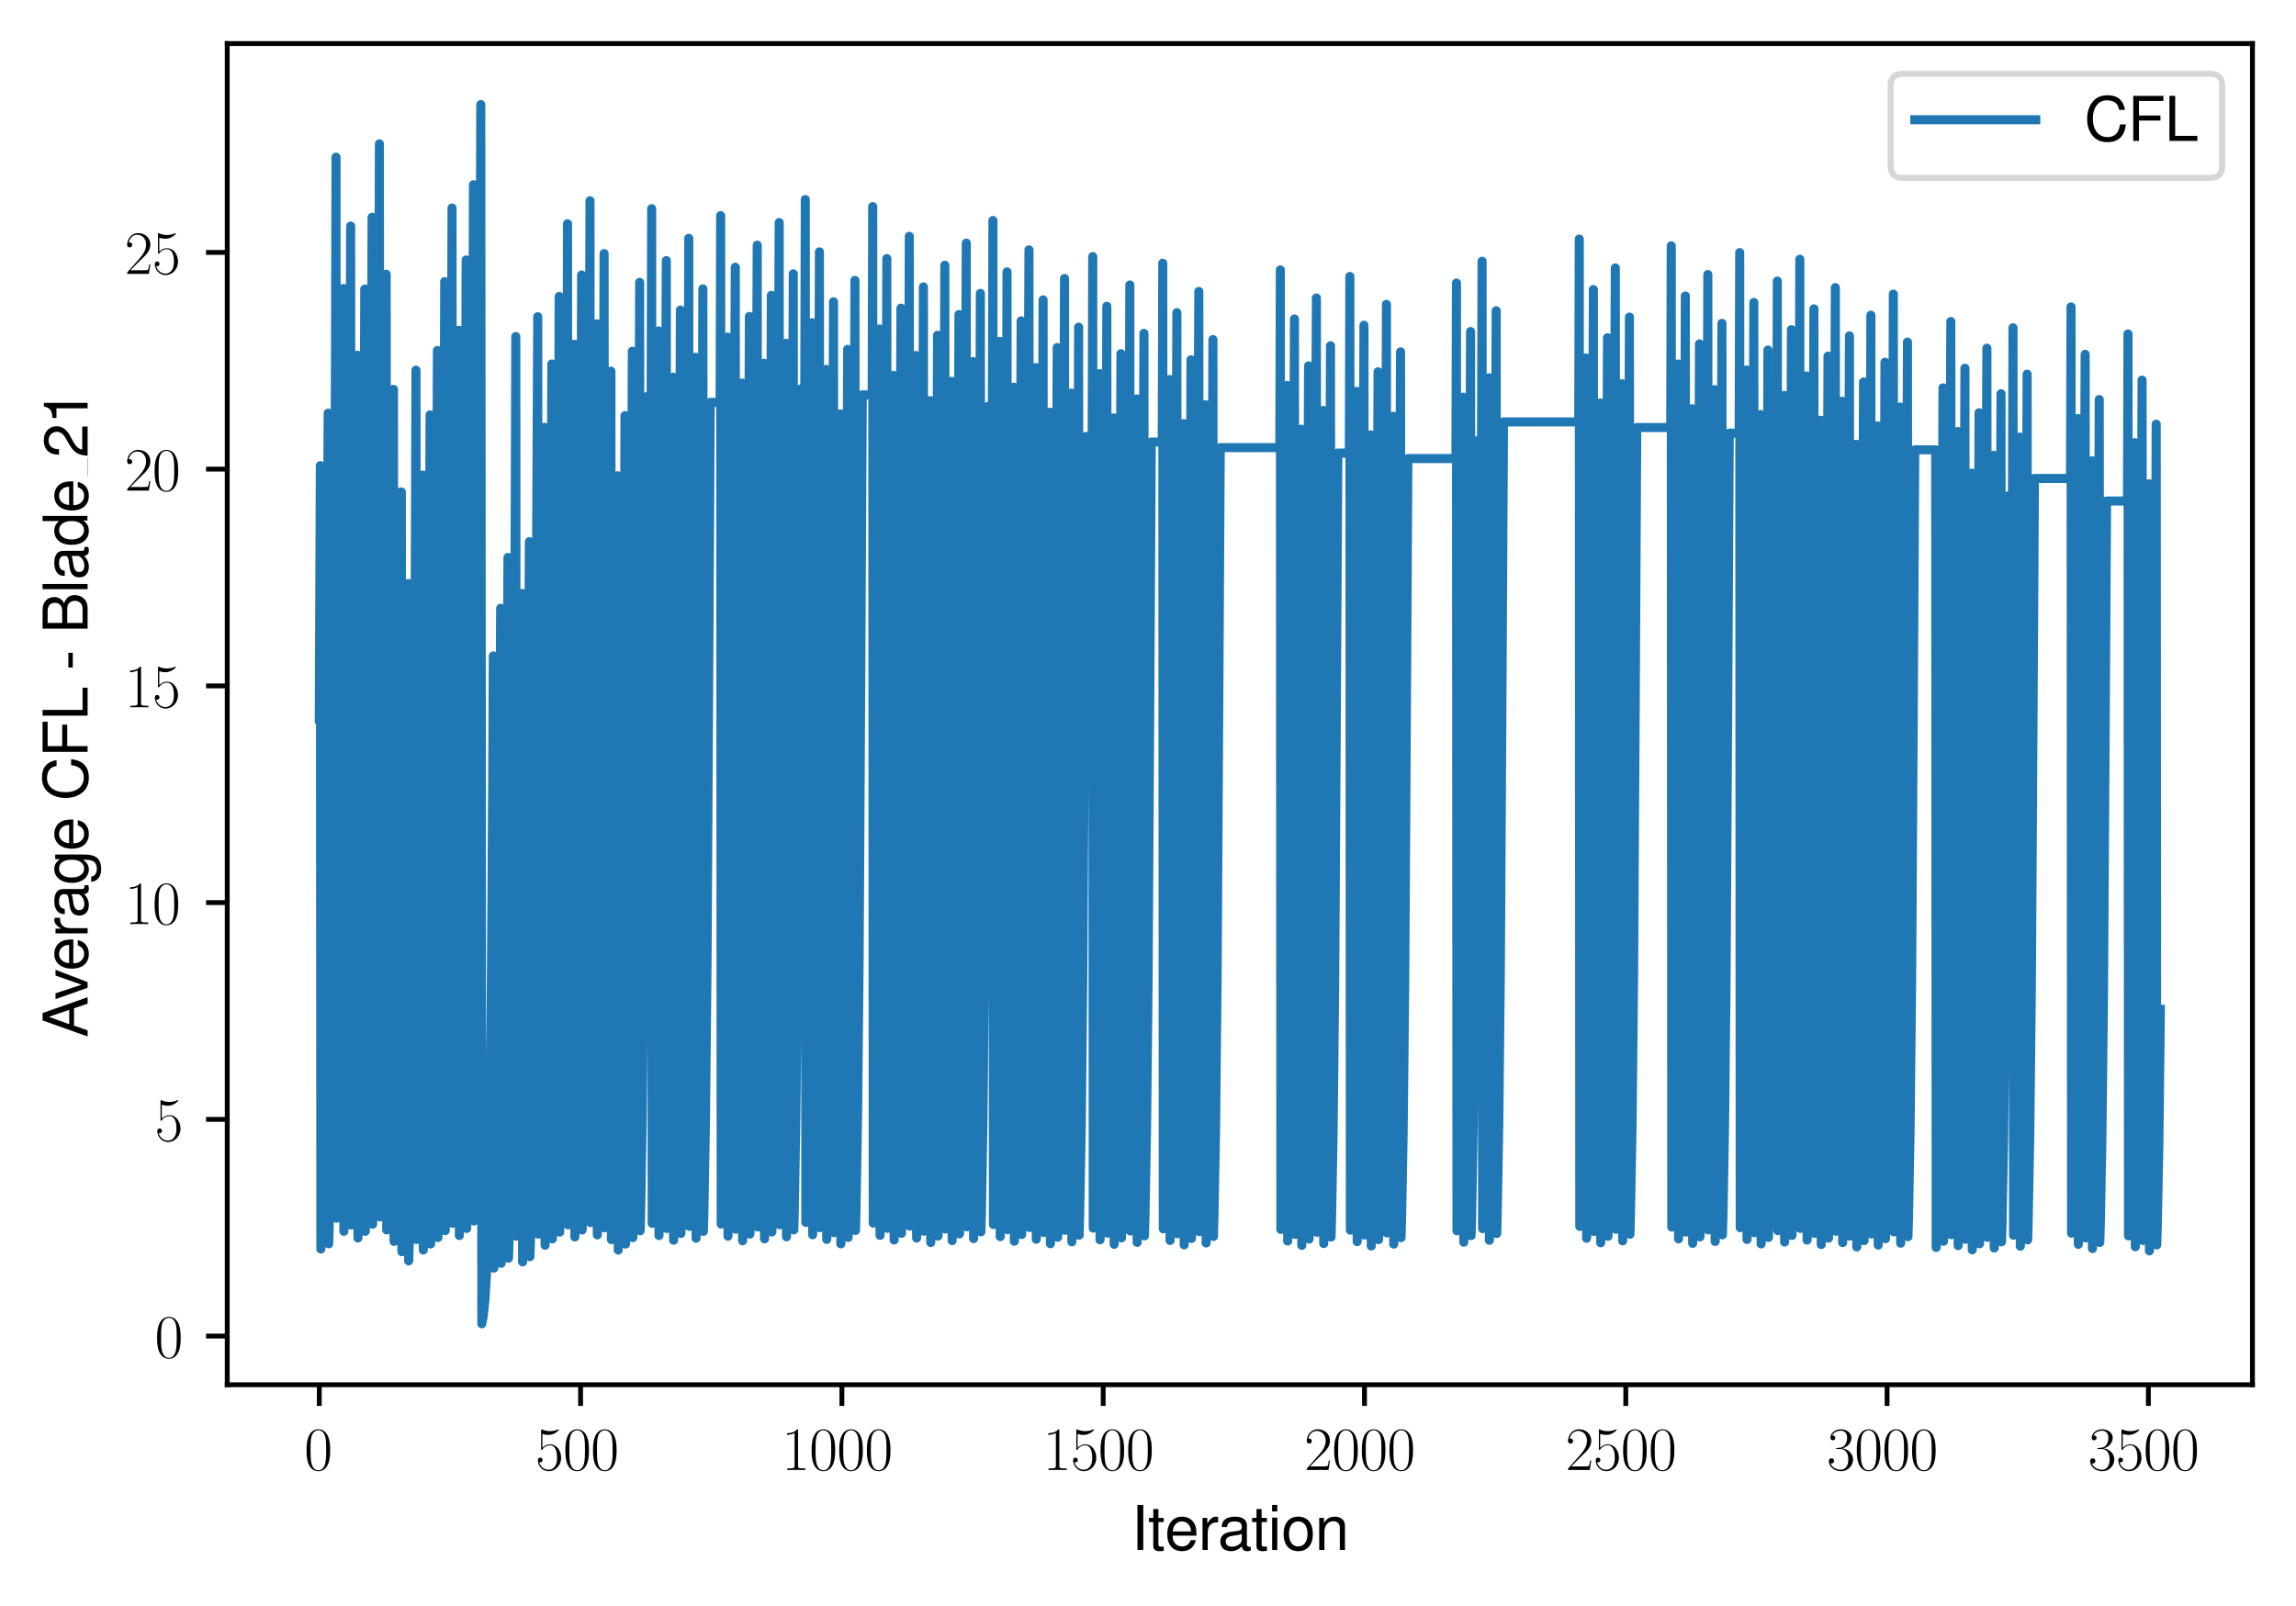 <?xml version="1.0" encoding="utf-8" standalone="no"?>
<!DOCTYPE svg PUBLIC "-//W3C//DTD SVG 1.1//EN"
  "http://www.w3.org/Graphics/SVG/1.1/DTD/svg11.dtd">
<svg xmlns:xlink="http://www.w3.org/1999/xlink" width="379.567pt" height="265.601pt" viewBox="0 0 379.567 265.601" xmlns="http://www.w3.org/2000/svg" version="1.1">
 <defs>
  <style type="text/css">*{stroke-linejoin: round; stroke-linecap: butt}</style>
 </defs>
 <g id="figure_1">
  <g id="patch_1">
   <path d="M 0 265.601 
L 379.567 265.601 
L 379.567 0 
L 0 0 
z
" style="fill: #ffffff"/>
  </g>
  <g id="axes_1">
   <g id="patch_2">
    <path d="M 37.567 228.96 
L 372.367 228.96 
L 372.367 7.2 
L 37.567 7.2 
z
" style="fill: #ffffff"/>
   </g>
   <g id="matplotlib.axis_1">
    <g id="xtick_1">
     <g id="line2d_1">
      <defs>
       <path id="m135fa4cfda" d="M 0 0 
L 0 3.5 
" style="stroke: #000000; stroke-width: 0.8"/>
      </defs>
      <g>
       <use xlink:href="#m135fa4cfda" x="52.786" y="228.96" style="stroke: #000000; stroke-width: 0.8"/>
      </g>
     </g>
     <g id="text_1">
      <!-- $\mathdefault{0}$ -->
      <g transform="translate(50.295 243.058) scale(0.1 -0.1)">
       <defs>
        <path id="CMR17-30" d="M 2688 2038 
C 2688 2430 2682 3099 2413 3613 
C 2176 4063 1798 4224 1466 4224 
C 1158 4224 768 4082 525 3620 
C 269 3137 243 2539 243 2038 
C 243 1671 250 1112 448 623 
C 723 -39 1216 -128 1466 -128 
C 1760 -128 2208 -7 2470 604 
C 2662 1048 2688 1568 2688 2038 
z
M 1466 -26 
C 1056 -26 813 328 723 816 
C 653 1196 653 1749 653 2109 
C 653 2604 653 3015 736 3407 
C 858 3954 1216 4121 1466 4121 
C 1728 4121 2067 3947 2189 3420 
C 2272 3054 2278 2623 2278 2109 
C 2278 1691 2278 1176 2202 797 
C 2067 96 1690 -26 1466 -26 
z
" transform="scale(0.016)"/>
       </defs>
       <use xlink:href="#CMR17-30" transform="scale(0.996)"/>
      </g>
     </g>
    </g>
    <g id="xtick_2">
     <g id="line2d_2">
      <g>
       <use xlink:href="#m135fa4cfda" x="95.982" y="228.96" style="stroke: #000000; stroke-width: 0.8"/>
      </g>
     </g>
     <g id="text_2">
      <!-- $\mathdefault{500}$ -->
      <g transform="translate(88.51 243.058) scale(0.1 -0.1)">
       <defs>
        <path id="CMR17-35" d="M 730 3750 
C 794 3724 1056 3641 1325 3641 
C 1920 3641 2246 3961 2432 4140 
C 2432 4191 2432 4224 2394 4224 
C 2387 4224 2374 4224 2323 4198 
C 2099 4102 1837 4032 1517 4032 
C 1325 4032 1037 4055 723 4191 
C 653 4224 640 4224 634 4224 
C 602 4224 595 4217 595 4090 
L 595 2231 
C 595 2113 595 2080 659 2080 
C 691 2080 704 2093 736 2139 
C 941 2435 1222 2560 1542 2560 
C 1766 2560 2246 2415 2246 1293 
C 2246 1087 2246 716 2054 422 
C 1894 159 1645 25 1370 25 
C 947 25 518 319 403 812 
C 429 806 480 793 506 793 
C 589 793 749 838 749 1036 
C 749 1209 627 1280 506 1280 
C 358 1280 262 1190 262 1011 
C 262 454 704 -128 1382 -128 
C 2042 -128 2669 441 2669 1267 
C 2669 2054 2170 2662 1549 2662 
C 1222 2662 947 2540 730 2304 
L 730 3750 
z
" transform="scale(0.016)"/>
       </defs>
       <use xlink:href="#CMR17-35" transform="scale(0.996)"/>
       <use xlink:href="#CMR17-30" transform="translate(45.69 0) scale(0.996)"/>
       <use xlink:href="#CMR17-30" transform="translate(91.381 0) scale(0.996)"/>
      </g>
     </g>
    </g>
    <g id="xtick_3">
     <g id="line2d_3">
      <g>
       <use xlink:href="#m135fa4cfda" x="139.179" y="228.96" style="stroke: #000000; stroke-width: 0.8"/>
      </g>
     </g>
     <g id="text_3">
      <!-- $\mathdefault{1000}$ -->
      <g transform="translate(129.216 243.058) scale(0.1 -0.1)">
       <defs>
        <path id="CMR17-31" d="M 1702 4083 
C 1702 4217 1696 4224 1606 4224 
C 1357 3927 979 3833 621 3820 
C 602 3820 570 3820 563 3808 
C 557 3795 557 3782 557 3648 
C 755 3648 1088 3686 1344 3839 
L 1344 467 
C 1344 243 1331 166 781 166 
L 589 166 
L 589 0 
C 896 6 1216 12 1523 12 
C 1830 12 2150 6 2458 0 
L 2458 166 
L 2266 166 
C 1715 166 1702 236 1702 467 
L 1702 4083 
z
" transform="scale(0.016)"/>
       </defs>
       <use xlink:href="#CMR17-31" transform="scale(0.996)"/>
       <use xlink:href="#CMR17-30" transform="translate(45.69 0) scale(0.996)"/>
       <use xlink:href="#CMR17-30" transform="translate(91.381 0) scale(0.996)"/>
       <use xlink:href="#CMR17-30" transform="translate(137.071 0) scale(0.996)"/>
      </g>
     </g>
    </g>
    <g id="xtick_4">
     <g id="line2d_4">
      <g>
       <use xlink:href="#m135fa4cfda" x="182.375" y="228.96" style="stroke: #000000; stroke-width: 0.8"/>
      </g>
     </g>
     <g id="text_4">
      <!-- $\mathdefault{1500}$ -->
      <g transform="translate(172.413 243.058) scale(0.1 -0.1)">
       <use xlink:href="#CMR17-31" transform="scale(0.996)"/>
       <use xlink:href="#CMR17-35" transform="translate(45.69 0) scale(0.996)"/>
       <use xlink:href="#CMR17-30" transform="translate(91.381 0) scale(0.996)"/>
       <use xlink:href="#CMR17-30" transform="translate(137.071 0) scale(0.996)"/>
      </g>
     </g>
    </g>
    <g id="xtick_5">
     <g id="line2d_5">
      <g>
       <use xlink:href="#m135fa4cfda" x="225.572" y="228.96" style="stroke: #000000; stroke-width: 0.8"/>
      </g>
     </g>
     <g id="text_5">
      <!-- $\mathdefault{2000}$ -->
      <g transform="translate(215.609 243.058) scale(0.1 -0.1)">
       <defs>
        <path id="CMR17-32" d="M 2669 990 
L 2554 990 
C 2490 537 2438 460 2413 422 
C 2381 371 1920 371 1830 371 
L 602 371 
C 832 620 1280 1073 1824 1596 
C 2214 1966 2669 2400 2669 3033 
C 2669 3788 2067 4224 1395 4224 
C 691 4224 262 3603 262 3027 
C 262 2777 448 2745 525 2745 
C 589 2745 781 2783 781 3007 
C 781 3206 614 3264 525 3264 
C 486 3264 448 3257 422 3244 
C 544 3788 915 4057 1306 4057 
C 1862 4057 2227 3616 2227 3033 
C 2227 2477 1901 1998 1536 1583 
L 262 147 
L 262 0 
L 2515 0 
L 2669 990 
z
" transform="scale(0.016)"/>
       </defs>
       <use xlink:href="#CMR17-32" transform="scale(0.996)"/>
       <use xlink:href="#CMR17-30" transform="translate(45.69 0) scale(0.996)"/>
       <use xlink:href="#CMR17-30" transform="translate(91.381 0) scale(0.996)"/>
       <use xlink:href="#CMR17-30" transform="translate(137.071 0) scale(0.996)"/>
      </g>
     </g>
    </g>
    <g id="xtick_6">
     <g id="line2d_6">
      <g>
       <use xlink:href="#m135fa4cfda" x="268.769" y="228.96" style="stroke: #000000; stroke-width: 0.8"/>
      </g>
     </g>
     <g id="text_6">
      <!-- $\mathdefault{2500}$ -->
      <g transform="translate(258.806 243.058) scale(0.1 -0.1)">
       <use xlink:href="#CMR17-32" transform="scale(0.996)"/>
       <use xlink:href="#CMR17-35" transform="translate(45.69 0) scale(0.996)"/>
       <use xlink:href="#CMR17-30" transform="translate(91.381 0) scale(0.996)"/>
       <use xlink:href="#CMR17-30" transform="translate(137.071 0) scale(0.996)"/>
      </g>
     </g>
    </g>
    <g id="xtick_7">
     <g id="line2d_7">
      <g>
       <use xlink:href="#m135fa4cfda" x="311.965" y="228.96" style="stroke: #000000; stroke-width: 0.8"/>
      </g>
     </g>
     <g id="text_7">
      <!-- $\mathdefault{3000}$ -->
      <g transform="translate(302.003 243.058) scale(0.1 -0.1)">
       <defs>
        <path id="CMR17-33" d="M 1414 2176 
C 1984 2176 2234 1673 2234 1094 
C 2234 322 1824 25 1453 25 
C 1114 25 563 193 390 691 
C 422 678 454 678 486 678 
C 640 678 755 780 755 947 
C 755 1132 614 1216 486 1216 
C 378 1216 211 1164 211 927 
C 211 335 787 -128 1466 -128 
C 2176 -128 2720 432 2720 1087 
C 2720 1718 2208 2176 1600 2246 
C 2086 2347 2554 2776 2554 3353 
C 2554 3856 2048 4224 1472 4224 
C 890 4224 378 3862 378 3347 
C 378 3123 544 3084 627 3084 
C 762 3084 877 3167 877 3334 
C 877 3500 762 3584 627 3584 
C 602 3584 570 3584 544 3571 
C 730 3999 1235 4076 1459 4076 
C 1683 4076 2106 3966 2106 3347 
C 2106 3167 2080 2851 1862 2574 
C 1670 2329 1453 2316 1242 2297 
C 1210 2297 1062 2284 1037 2284 
C 992 2278 966 2272 966 2227 
C 966 2182 973 2176 1101 2176 
L 1414 2176 
z
" transform="scale(0.016)"/>
       </defs>
       <use xlink:href="#CMR17-33" transform="scale(0.996)"/>
       <use xlink:href="#CMR17-30" transform="translate(45.69 0) scale(0.996)"/>
       <use xlink:href="#CMR17-30" transform="translate(91.381 0) scale(0.996)"/>
       <use xlink:href="#CMR17-30" transform="translate(137.071 0) scale(0.996)"/>
      </g>
     </g>
    </g>
    <g id="xtick_8">
     <g id="line2d_8">
      <g>
       <use xlink:href="#m135fa4cfda" x="355.162" y="228.96" style="stroke: #000000; stroke-width: 0.8"/>
      </g>
     </g>
     <g id="text_8">
      <!-- $\mathdefault{3500}$ -->
      <g transform="translate(345.199 243.058) scale(0.1 -0.1)">
       <use xlink:href="#CMR17-33" transform="scale(0.996)"/>
       <use xlink:href="#CMR17-35" transform="translate(45.69 0) scale(0.996)"/>
       <use xlink:href="#CMR17-30" transform="translate(91.381 0) scale(0.996)"/>
       <use xlink:href="#CMR17-30" transform="translate(137.071 0) scale(0.996)"/>
      </g>
     </g>
    </g>
    <g id="text_9">
     <!-- Iteration -->
     <g transform="translate(187.02 256.279) scale(0.1 -0.1)">
      <defs>
       <path id="NimbusSanL-Regu-49" d="M 1242 4672 
L 640 4672 
L 640 0 
L 1242 0 
L 1242 4672 
z
" transform="scale(0.016)"/>
       <path id="NimbusSanL-Regu-74" d="M 1626 3328 
L 1075 3328 
L 1075 4249 
L 544 4249 
L 544 3328 
L 90 3328 
L 90 2892 
L 544 2892 
L 544 402 
C 544 64 774 -128 1190 -128 
C 1318 -128 1446 -116 1626 -84 
L 1626 364 
C 1555 345 1472 339 1370 339 
C 1139 339 1075 402 1075 634 
L 1075 2892 
L 1626 2892 
L 1626 3328 
z
" transform="scale(0.016)"/>
       <path id="NimbusSanL-Regu-65" d="M 3283 1484 
C 3283 1998 3245 2311 3149 2565 
C 2931 3123 2419 3456 1792 3456 
C 858 3456 256 2734 256 1619 
C 256 545 838 -128 1779 -128 
C 2547 -128 3078 307 3213 1018 
L 2675 1018 
C 2528 588 2227 364 1798 364 
C 1459 364 1171 514 992 787 
C 864 974 819 1161 813 1484 
L 3283 1484 
z
M 826 1920 
C 870 2552 1248 2963 1786 2963 
C 2310 2963 2714 2519 2714 1959 
C 2714 1946 2714 1933 2707 1920 
L 826 1920 
z
" transform="scale(0.016)"/>
       <path id="NimbusSanL-Regu-72" d="M 442 3328 
L 442 0 
L 979 0 
L 979 1727 
C 979 2203 1101 2514 1357 2698 
C 1523 2819 1683 2857 2054 2863 
L 2054 3404 
C 1965 3449 1920 3456 1850 3456 
C 1504 3456 1242 3251 934 2750 
L 934 3328 
L 442 3328 
z
" transform="scale(0.016)"/>
       <path id="NimbusSanL-Regu-61" d="M 3424 332 
C 3366 320 3341 320 3309 320 
C 3123 320 3021 415 3021 581 
L 3021 2542 
C 3021 3135 2586 3456 1760 3456 
C 1274 3456 870 3315 646 3065 
C 493 2893 429 2702 416 2370 
L 954 2370 
C 998 2778 1242 2963 1741 2963 
C 2221 2963 2490 2784 2490 2466 
L 2490 2326 
C 2490 2103 2355 2007 1933 1956 
C 1178 1861 1062 1835 858 1753 
C 467 1593 269 1294 269 861 
C 269 256 691 -128 1370 -128 
C 1792 -128 2131 19 2509 364 
C 2547 25 2714 -128 3059 -128 
C 3168 -128 3251 -116 3424 -71 
L 3424 332 
z
M 2490 1071 
C 2490 893 2438 785 2278 638 
C 2061 441 1798 339 1485 339 
C 1069 339 826 536 826 874 
C 826 1224 1062 1402 1632 1485 
C 2195 1562 2310 1587 2490 1670 
L 2490 1071 
z
" transform="scale(0.016)"/>
       <path id="NimbusSanL-Regu-69" d="M 960 3358 
L 429 3358 
L 429 0 
L 960 0 
L 960 3358 
z
M 960 4672 
L 422 4672 
L 422 3999 
L 960 3999 
L 960 4672 
z
" transform="scale(0.016)"/>
       <path id="NimbusSanL-Regu-6f" d="M 1741 3456 
C 800 3456 230 2784 230 1663 
C 230 543 794 -128 1747 -128 
C 2688 -128 3264 543 3264 1638 
C 3264 2791 2707 3456 1741 3456 
z
M 1747 2963 
C 2349 2963 2707 2472 2707 1644 
C 2707 861 2336 364 1747 364 
C 1152 364 787 855 787 1663 
C 787 2466 1152 2963 1747 2963 
z
" transform="scale(0.016)"/>
       <path id="NimbusSanL-Regu-6e" d="M 448 3328 
L 448 0 
L 986 0 
L 986 1835 
C 986 2539 1344 2988 1894 2988 
C 2317 2988 2586 2732 2586 2328 
L 2586 0 
L 3117 0 
L 3117 2539 
C 3117 3097 2701 3456 2054 3456 
C 1555 3456 1235 3263 941 2796 
L 941 3328 
L 448 3328 
z
" transform="scale(0.016)"/>
      </defs>
      <use xlink:href="#NimbusSanL-Regu-49" transform="scale(0.996)"/>
      <use xlink:href="#NimbusSanL-Regu-74" transform="translate(27.695 0) scale(0.996)"/>
      <use xlink:href="#NimbusSanL-Regu-65" transform="translate(55.39 0) scale(0.996)"/>
      <use xlink:href="#NimbusSanL-Regu-72" transform="translate(110.782 0) scale(0.996)"/>
      <use xlink:href="#NimbusSanL-Regu-61" transform="translate(142.961 0) scale(0.996)"/>
      <use xlink:href="#NimbusSanL-Regu-74" transform="translate(198.353 0) scale(0.996)"/>
      <use xlink:href="#NimbusSanL-Regu-69" transform="translate(226.048 0) scale(0.996)"/>
      <use xlink:href="#NimbusSanL-Regu-6f" transform="translate(248.165 0) scale(0.996)"/>
      <use xlink:href="#NimbusSanL-Regu-6e" transform="translate(303.556 0) scale(0.996)"/>
     </g>
    </g>
   </g>
   <g id="matplotlib.axis_2">
    <g id="ytick_1">
     <g id="line2d_9">
      <defs>
       <path id="m01e368b650" d="M 0 0 
L -3.5 0 
" style="stroke: #000000; stroke-width: 0.8"/>
      </defs>
      <g>
       <use xlink:href="#m01e368b650" x="37.567" y="220.917" style="stroke: #000000; stroke-width: 0.8"/>
      </g>
     </g>
     <g id="text_10">
      <!-- $\mathdefault{0}$ -->
      <g transform="translate(25.586 224.466) scale(0.1 -0.1)">
       <use xlink:href="#CMR17-30" transform="scale(0.996)"/>
      </g>
     </g>
    </g>
    <g id="ytick_2">
     <g id="line2d_10">
      <g>
       <use xlink:href="#m01e368b650" x="37.567" y="185.08" style="stroke: #000000; stroke-width: 0.8"/>
      </g>
     </g>
     <g id="text_11">
      <!-- $\mathdefault{5}$ -->
      <g transform="translate(25.586 188.629) scale(0.1 -0.1)">
       <use xlink:href="#CMR17-35" transform="scale(0.996)"/>
      </g>
     </g>
    </g>
    <g id="ytick_3">
     <g id="line2d_11">
      <g>
       <use xlink:href="#m01e368b650" x="37.567" y="149.243" style="stroke: #000000; stroke-width: 0.8"/>
      </g>
     </g>
     <g id="text_12">
      <!-- $\mathdefault{10}$ -->
      <g transform="translate(20.605 152.792) scale(0.1 -0.1)">
       <use xlink:href="#CMR17-31" transform="scale(0.996)"/>
       <use xlink:href="#CMR17-30" transform="translate(45.69 0) scale(0.996)"/>
      </g>
     </g>
    </g>
    <g id="ytick_4">
     <g id="line2d_12">
      <g>
       <use xlink:href="#m01e368b650" x="37.567" y="113.406" style="stroke: #000000; stroke-width: 0.8"/>
      </g>
     </g>
     <g id="text_13">
      <!-- $\mathdefault{15}$ -->
      <g transform="translate(20.605 116.955) scale(0.1 -0.1)">
       <use xlink:href="#CMR17-31" transform="scale(0.996)"/>
       <use xlink:href="#CMR17-35" transform="translate(45.69 0) scale(0.996)"/>
      </g>
     </g>
    </g>
    <g id="ytick_5">
     <g id="line2d_13">
      <g>
       <use xlink:href="#m01e368b650" x="37.567" y="77.569" style="stroke: #000000; stroke-width: 0.8"/>
      </g>
     </g>
     <g id="text_14">
      <!-- $\mathdefault{20}$ -->
      <g transform="translate(20.605 81.118) scale(0.1 -0.1)">
       <use xlink:href="#CMR17-32" transform="scale(0.996)"/>
       <use xlink:href="#CMR17-30" transform="translate(45.69 0) scale(0.996)"/>
      </g>
     </g>
    </g>
    <g id="ytick_6">
     <g id="line2d_14">
      <g>
       <use xlink:href="#m01e368b650" x="37.567" y="41.732" style="stroke: #000000; stroke-width: 0.8"/>
      </g>
     </g>
     <g id="text_15">
      <!-- $\mathdefault{25}$ -->
      <g transform="translate(20.605 45.281) scale(0.1 -0.1)">
       <use xlink:href="#CMR17-32" transform="scale(0.996)"/>
       <use xlink:href="#CMR17-35" transform="translate(45.69 0) scale(0.996)"/>
      </g>
     </g>
    </g>
    <g id="text_16">
     <!-- Average CFL - Blade_21 -->
     <g transform="translate(14.483 171.549) rotate(-90) scale(0.1 -0.1)">
      <defs>
       <path id="NimbusSanL-Regu-41" d="M 3034 1408 
L 3514 0 
L 4179 0 
L 2541 4672 
L 1773 4672 
L 109 0 
L 742 0 
L 1235 1408 
L 3034 1408 
z
M 2867 1907 
L 1382 1907 
L 2150 4032 
L 2867 1907 
z
" transform="scale(0.016)"/>
       <path id="NimbusSanL-Regu-76" d="M 1824 0 
L 3110 3328 
L 2509 3328 
L 1562 629 
L 666 3328 
L 64 3328 
L 1242 0 
L 1824 0 
z
" transform="scale(0.016)"/>
       <path id="NimbusSanL-Regu-67" d="M 2637 3359 
L 2637 2873 
C 2368 3270 2042 3456 1613 3456 
C 762 3456 186 2714 186 1632 
C 186 1084 333 638 608 320 
C 858 38 1216 -128 1568 -128 
C 1990 -128 2285 51 2586 473 
L 2586 300 
C 2586 -155 2528 -441 2394 -634 
C 2253 -841 1978 -960 1651 -960 
C 1408 -960 1190 -894 1043 -774 
C 922 -674 870 -581 838 -375 
L 294 -375 
C 352 -1031 845 -1408 1632 -1408 
C 2131 -1408 2560 -1248 2778 -980 
C 3034 -661 3130 -222 3130 568 
L 3130 3359 
L 2637 3359 
z
M 1670 2963 
C 2246 2963 2586 2479 2586 1644 
C 2586 848 2240 364 1677 364 
C 1094 364 742 855 742 1663 
C 742 2466 1101 2963 1670 2963 
z
" transform="scale(0.016)"/>
       <path id="NimbusSanL-Regu-43" d="M 4237 3219 
C 4051 4236 3462 4736 2438 4736 
C 1811 4736 1306 4537 960 4154 
C 538 3696 307 3035 307 2284 
C 307 1522 544 867 986 415 
C 1344 44 1805 -128 2413 -128 
C 3552 -128 4192 485 4333 1712 
L 3718 1712 
C 3667 1394 3603 1178 3507 994 
C 3315 612 2918 396 2419 396 
C 1491 396 902 1134 902 2291 
C 902 3480 1466 4211 2368 4211 
C 2746 4211 3098 4096 3290 3918 
C 3462 3759 3558 3562 3629 3219 
L 4237 3219 
z
" transform="scale(0.016)"/>
       <path id="NimbusSanL-Regu-46" d="M 1171 2112 
L 3398 2112 
L 3398 2636 
L 1171 2636 
L 1171 4147 
L 3706 4147 
L 3706 4672 
L 576 4672 
L 576 0 
L 1171 0 
L 1171 2112 
z
" transform="scale(0.016)"/>
       <path id="NimbusSanL-Regu-4c" d="M 1107 4672 
L 512 4672 
L 512 0 
L 3411 0 
L 3411 524 
L 1107 524 
L 1107 4672 
z
" transform="scale(0.016)"/>
       <path id="NimbusSanL-Regu-2d" d="M 1818 1996 
L 294 1996 
L 294 1536 
L 1818 1536 
L 1818 1996 
z
" transform="scale(0.016)"/>
       <path id="NimbusSanL-Regu-42" d="M 506 0 
L 2611 0 
C 3053 0 3379 121 3629 390 
C 3859 632 3987 961 3987 1321 
C 3987 1878 3731 2214 3136 2444 
C 3558 2643 3782 2994 3782 3476 
C 3782 3821 3654 4127 3411 4345 
C 3168 4569 2848 4672 2400 4672 
L 506 4672 
L 506 0 
z
M 1101 2636 
L 1101 4147 
L 2253 4147 
C 2586 4147 2771 4101 2931 3977 
C 3098 3847 3187 3652 3187 3391 
C 3187 3138 3098 2936 2931 2806 
C 2771 2682 2586 2636 2253 2636 
L 1101 2636 
z
M 1101 524 
L 1101 2112 
L 2554 2112 
C 2842 2112 3034 2042 3174 1890 
C 3315 1745 3392 1542 3392 1315 
C 3392 1093 3315 891 3174 746 
C 3034 594 2842 524 2554 524 
L 1101 524 
z
" transform="scale(0.016)"/>
       <path id="NimbusSanL-Regu-6c" d="M 973 4672 
L 435 4672 
L 435 0 
L 973 0 
L 973 4672 
z
" transform="scale(0.016)"/>
       <path id="NimbusSanL-Regu-64" d="M 3168 4672 
L 2637 4672 
L 2637 2937 
C 2413 3276 2054 3456 1606 3456 
C 736 3456 166 2759 166 1695 
C 166 568 723 -128 1626 -128 
C 2086 -128 2406 44 2694 460 
L 2694 19 
L 3168 19 
L 3168 4672 
z
M 1696 2956 
C 2272 2956 2637 2447 2637 1651 
C 2637 880 2266 371 1702 371 
C 1114 371 723 887 723 1663 
C 723 2440 1114 2956 1696 2956 
z
" transform="scale(0.016)"/>
       <path id="NimbusSanL-Regu-32" d="M 3238 556 
L 851 556 
C 909 928 1114 1165 1670 1493 
L 2310 1839 
C 2944 2185 3270 2653 3270 3211 
C 3270 3589 3117 3942 2848 4185 
C 2579 4428 2246 4544 1818 4544 
C 1242 4544 813 4339 563 3955 
C 403 3711 333 3429 320 2967 
L 883 2967 
C 902 3275 941 3461 1018 3608 
C 1165 3884 1459 4051 1798 4051 
C 2310 4051 2694 3685 2694 3198 
C 2694 2839 2483 2531 2080 2300 
L 1491 1967 
C 544 1428 269 999 218 0 
L 3238 0 
L 3238 556 
z
" transform="scale(0.016)"/>
       <path id="NimbusSanL-Regu-31" d="M 1658 3232 
L 1658 0 
L 2221 0 
L 2221 4537 
L 1850 4537 
C 1651 3840 1523 3744 653 3635 
L 653 3232 
L 1658 3232 
z
" transform="scale(0.016)"/>
      </defs>
      <use xlink:href="#NimbusSanL-Regu-41" transform="scale(0.996)"/>
      <use xlink:href="#NimbusSanL-Regu-76" transform="translate(62.466 0) scale(0.996)"/>
      <use xlink:href="#NimbusSanL-Regu-65" transform="translate(109.788 0) scale(0.996)"/>
      <use xlink:href="#NimbusSanL-Regu-72" transform="translate(165.18 0) scale(0.996)"/>
      <use xlink:href="#NimbusSanL-Regu-61" transform="translate(197.359 0) scale(0.996)"/>
      <use xlink:href="#NimbusSanL-Regu-67" transform="translate(252.751 0) scale(0.996)"/>
      <use xlink:href="#NimbusSanL-Regu-65" transform="translate(308.143 0) scale(0.996)"/>
      <use xlink:href="#NimbusSanL-Regu-43" transform="translate(391.229 0) scale(0.996)"/>
      <use xlink:href="#NimbusSanL-Regu-46" transform="translate(463.159 0) scale(0.996)"/>
      <use xlink:href="#NimbusSanL-Regu-4c" transform="translate(524.031 0) scale(0.996)"/>
      <use xlink:href="#NimbusSanL-Regu-2d" transform="translate(607.118 0) scale(0.996)"/>
      <use xlink:href="#NimbusSanL-Regu-42" transform="translate(667.988 0) scale(0.996)"/>
      <use xlink:href="#NimbusSanL-Regu-6c" transform="translate(734.438 0) scale(0.996)"/>
      <use xlink:href="#NimbusSanL-Regu-61" transform="translate(756.555 0) scale(0.996)"/>
      <use xlink:href="#NimbusSanL-Regu-64" transform="translate(811.947 0) scale(0.996)"/>
      <use xlink:href="#NimbusSanL-Regu-65" transform="translate(867.339 0) scale(0.996)"/>
      <use xlink:href="#NimbusSanL-Regu-32" transform="translate(958.596 0) scale(0.996)"/>
      <use xlink:href="#NimbusSanL-Regu-31" transform="translate(1013.987 0) scale(0.996)"/>
      <path d="M 928.708 0 
L 958.596 0 
L 958.596 0.399 
L 928.708 0.399 
L 928.708 0 
z
"/>
     </g>
    </g>
   </g>
   <g id="line2d_15">
    <path d="M 52.786 118.894 
L 52.958 76.987 
L 53.045 206.524 
L 53.131 203.646 
L 53.39 191.072 
L 53.649 169.345 
L 53.909 131.855 
L 54.254 68.313 
L 54.341 205.657 
L 54.427 202.605 
L 54.686 189.273 
L 54.945 166.236 
L 55.205 126.453 
L 55.464 58.229 
L 55.55 25.991 
L 55.637 201.425 
L 55.723 197.526 
L 55.982 180.497 
L 56.241 151.078 
L 56.5 100.367 
L 56.76 47.701 
L 56.846 203.596 
L 56.932 200.131 
L 57.192 184.999 
L 57.451 158.852 
L 57.71 113.884 
L 57.969 37.383 
L 58.056 202.564 
L 58.142 198.893 
L 58.401 182.86 
L 58.66 155.162 
L 58.919 107.679 
L 59.092 58.732 
L 59.179 204.699 
L 59.265 201.455 
L 59.524 187.286 
L 59.783 162.804 
L 60.043 120.557 
L 60.302 47.787 
L 60.388 203.604 
L 60.475 200.142 
L 60.734 185.017 
L 60.993 158.884 
L 61.252 113.779 
L 61.511 35.937 
L 61.598 202.419 
L 61.684 198.72 
L 61.943 182.56 
L 62.202 154.639 
L 62.462 106.488 
L 62.721 23.786 
L 62.807 201.204 
L 62.894 197.262 
L 63.153 180.04 
L 63.412 150.291 
L 63.671 98.938 
L 63.844 45.337 
L 63.93 203.359 
L 64.017 199.848 
L 64.276 184.509 
L 64.535 158.004 
L 64.794 112.208 
L 65.053 64.377 
L 65.14 205.263 
L 65.226 202.132 
L 65.485 188.457 
L 65.745 164.826 
L 66.004 123.991 
L 66.263 81.347 
L 66.349 81.347 
L 66.436 206.96 
L 66.522 204.169 
L 66.781 191.976 
L 67.04 170.907 
L 67.3 134.499 
L 67.472 96.477 
L 67.559 208.473 
L 67.645 205.984 
L 67.904 195.113 
L 68.164 176.328 
L 68.423 143.867 
L 68.682 87.786 
L 68.768 61.202 
L 68.855 204.946 
L 68.941 201.751 
L 69.2 187.799 
L 69.459 163.688 
L 69.719 122.026 
L 69.891 78.554 
L 69.978 206.681 
L 70.064 203.834 
L 70.323 191.397 
L 70.583 169.906 
L 70.842 132.77 
L 71.101 68.599 
L 71.187 205.685 
L 71.274 202.639 
L 71.533 189.332 
L 71.792 166.339 
L 72.051 126.606 
L 72.31 57.947 
L 72.397 204.62 
L 72.483 201.361 
L 72.742 187.124 
L 73.002 162.522 
L 73.261 120.01 
L 73.52 46.563 
L 73.606 203.482 
L 73.693 199.995 
L 73.952 184.763 
L 74.211 158.443 
L 74.47 112.962 
L 74.729 34.396 
L 74.816 202.265 
L 74.902 198.535 
L 75.161 182.24 
L 75.421 154.083 
L 75.68 105.428 
L 75.853 54.613 
L 75.939 204.287 
L 76.025 200.961 
L 76.285 186.432 
L 76.544 161.328 
L 76.803 117.946 
L 77.062 42.983 
L 77.148 203.124 
L 77.235 199.565 
L 77.494 184.021 
L 77.753 157.16 
L 78.012 110.745 
L 78.272 30.54 
L 78.358 201.88 
L 78.444 198.072 
L 78.704 181.441 
L 78.963 152.702 
L 79.222 103.041 
L 79.481 17.28 
L 79.654 218.88 
L 79.913 217.397 
L 80.172 214.834 
L 80.431 210.406 
L 80.691 202.753 
L 80.95 189.53 
L 81.209 166.68 
L 81.468 127.194 
L 81.554 108.45 
L 81.641 209.67 
L 81.727 207.421 
L 81.986 197.596 
L 82.246 180.618 
L 82.505 151.28 
L 82.764 100.585 
L 82.85 208.884 
L 82.937 206.477 
L 83.196 195.965 
L 83.455 177.8 
L 83.714 146.411 
L 83.974 92.17 
L 84.06 208.042 
L 84.146 205.468 
L 84.405 194.22 
L 84.665 174.785 
L 84.924 141.2 
L 85.183 83.172 
L 85.269 55.643 
L 85.356 204.39 
L 85.442 201.084 
L 85.701 186.646 
L 85.961 161.697 
L 86.22 118.584 
L 86.306 98.12 
L 86.393 208.638 
L 86.479 206.182 
L 86.738 195.454 
L 86.997 176.917 
L 87.256 144.885 
L 87.516 89.562 
L 87.602 207.782 
L 87.688 205.155 
L 87.948 193.679 
L 88.207 173.85 
L 88.466 139.586 
L 88.898 52.371 
L 88.984 204.063 
L 89.071 200.692 
L 89.33 185.967 
L 89.589 160.524 
L 89.848 116.558 
L 90.021 70.664 
L 90.107 205.892 
L 90.194 202.887 
L 90.453 189.761 
L 90.712 167.079 
L 90.971 127.884 
L 91.231 60.183 
L 91.317 204.844 
L 91.403 201.629 
L 91.663 187.587 
L 91.922 163.323 
L 92.181 121.395 
L 92.44 49.017 
L 92.526 203.727 
L 92.613 200.289 
L 92.872 185.272 
L 93.131 159.322 
L 93.39 114.481 
L 93.65 67.649 
L 93.736 67.649 
L 93.822 36.995 
L 93.909 202.525 
L 93.995 198.847 
L 94.254 182.779 
L 94.513 155.015 
L 94.773 107.038 
L 94.945 56.93 
L 95.032 204.519 
L 95.118 201.239 
L 95.377 186.913 
L 95.637 162.158 
L 95.896 119.381 
L 96.155 45.463 
L 96.241 203.372 
L 96.328 199.863 
L 96.587 184.535 
L 96.846 158.049 
L 97.105 112.28 
L 97.364 64.48 
L 97.451 64.48 
L 97.537 33.193 
L 97.624 202.145 
L 97.71 198.39 
L 97.969 181.991 
L 98.228 153.652 
L 98.488 104.683 
L 98.66 53.548 
L 98.747 204.18 
L 98.833 200.833 
L 99.092 186.212 
L 99.352 160.946 
L 99.611 117.287 
L 99.87 41.919 
L 99.956 203.017 
L 100.043 199.437 
L 100.302 183.8 
L 100.561 156.779 
L 100.82 110.092 
L 100.993 61.37 
L 101.079 204.962 
L 101.166 201.772 
L 101.425 187.833 
L 101.684 163.749 
L 101.943 122.13 
L 102.116 78.665 
L 102.203 206.692 
L 102.289 203.847 
L 102.548 191.42 
L 102.807 169.946 
L 103.066 132.839 
L 103.326 68.718 
L 103.412 205.697 
L 103.498 202.653 
L 103.758 189.357 
L 104.017 166.381 
L 104.276 126.679 
L 104.535 58.074 
L 104.622 204.633 
L 104.708 201.376 
L 104.967 187.15 
L 105.226 162.568 
L 105.485 120.089 
L 105.745 46.686 
L 105.831 203.494 
L 105.917 200.009 
L 106.177 184.789 
L 106.436 158.487 
L 106.695 113.038 
L 106.954 65.571 
L 107.645 65.571 
L 107.732 34.502 
L 107.818 202.276 
L 107.904 198.547 
L 108.164 182.262 
L 108.423 154.121 
L 108.682 105.494 
L 108.855 54.707 
L 108.941 204.296 
L 109.028 200.972 
L 109.287 186.452 
L 109.546 161.361 
L 109.805 118.004 
L 110.151 43.084 
L 110.237 203.134 
L 110.323 199.577 
L 110.583 184.042 
L 110.842 157.196 
L 111.101 110.808 
L 111.274 62.359 
L 111.36 205.061 
L 111.447 201.89 
L 111.706 188.039 
L 111.965 164.103 
L 112.224 122.742 
L 112.483 51.271 
L 112.57 203.953 
L 112.656 200.56 
L 112.915 185.739 
L 113.174 160.13 
L 113.434 115.877 
L 113.693 69.659 
L 113.779 69.659 
L 113.866 39.407 
L 113.952 202.766 
L 114.038 199.136 
L 114.298 183.279 
L 114.557 155.879 
L 114.816 108.531 
L 114.989 59.081 
L 115.075 204.734 
L 115.161 201.497 
L 115.421 187.359 
L 115.68 162.928 
L 115.939 120.713 
L 116.198 47.764 
L 116.285 203.602 
L 116.371 200.139 
L 116.63 185.012 
L 116.889 158.873 
L 117.149 113.705 
L 117.408 66.532 
L 119.049 66.532 
L 119.136 35.655 
L 119.222 202.391 
L 119.308 198.686 
L 119.568 182.501 
L 119.827 154.534 
L 120.086 106.208 
L 120.259 55.735 
L 120.345 204.399 
L 120.431 201.095 
L 120.691 186.665 
L 120.95 161.73 
L 121.209 118.641 
L 121.555 44.184 
L 121.641 203.244 
L 121.727 199.709 
L 121.987 184.27 
L 122.246 157.59 
L 122.505 111.489 
L 122.678 63.34 
L 122.764 205.159 
L 122.851 202.008 
L 123.11 188.242 
L 123.369 164.454 
L 123.628 123.349 
L 123.887 52.32 
L 123.974 204.058 
L 124.06 200.686 
L 124.319 185.957 
L 124.578 160.506 
L 124.838 116.526 
L 125.183 40.53 
L 125.27 202.878 
L 125.356 199.271 
L 125.615 183.512 
L 125.874 156.281 
L 126.133 109.226 
L 126.306 60.082 
L 126.393 204.834 
L 126.479 201.617 
L 126.738 187.566 
L 126.997 163.287 
L 127.257 121.332 
L 127.516 48.834 
L 127.602 203.709 
L 127.689 200.267 
L 127.948 185.234 
L 128.207 159.257 
L 128.466 114.368 
L 128.812 36.8 
L 128.898 202.506 
L 128.984 198.823 
L 129.244 182.739 
L 129.503 154.945 
L 129.762 106.917 
L 129.935 56.757 
L 130.021 204.501 
L 130.108 201.218 
L 130.367 186.877 
L 130.626 162.096 
L 130.885 119.273 
L 131.144 45.277 
L 131.231 203.353 
L 131.317 199.84 
L 131.576 184.496 
L 131.835 157.982 
L 132.095 112.165 
L 132.354 64.314 
L 133.045 64.314 
L 133.131 32.994 
L 133.218 202.125 
L 133.304 198.366 
L 133.563 181.949 
L 133.822 153.581 
L 134.082 104.56 
L 134.254 53.363 
L 134.341 204.162 
L 134.427 200.811 
L 134.686 186.173 
L 134.946 160.879 
L 135.205 117.172 
L 135.464 41.645 
L 135.55 202.99 
L 135.637 199.405 
L 135.896 183.743 
L 136.155 156.681 
L 136.414 109.917 
L 136.587 61.077 
L 136.673 204.933 
L 136.76 201.736 
L 137.019 187.773 
L 137.278 163.643 
L 137.537 121.948 
L 137.797 49.899 
L 137.883 203.815 
L 137.969 200.395 
L 138.229 185.455 
L 138.488 159.638 
L 138.747 115.027 
L 138.92 68.435 
L 139.006 205.669 
L 139.092 202.619 
L 139.352 189.299 
L 139.611 166.28 
L 139.87 126.504 
L 140.129 57.772 
L 140.216 204.603 
L 140.302 201.34 
L 140.561 187.087 
L 140.82 162.459 
L 141.079 119.902 
L 141.339 46.363 
L 141.425 203.462 
L 141.511 199.971 
L 141.771 184.722 
L 142.03 158.371 
L 142.289 112.838 
L 142.548 65.283 
L 144.19 65.283 
L 144.276 34.156 
L 144.362 202.241 
L 144.449 198.506 
L 144.708 182.19 
L 144.967 153.997 
L 145.226 105.28 
L 145.399 54.399 
L 145.486 204.265 
L 145.572 200.935 
L 145.831 186.388 
L 146.09 161.251 
L 146.349 117.814 
L 146.609 42.754 
L 146.695 203.101 
L 146.781 199.538 
L 147.041 183.973 
L 147.3 157.078 
L 147.559 110.603 
L 147.732 62.065 
L 147.818 205.032 
L 147.905 201.855 
L 148.164 187.978 
L 148.423 163.998 
L 148.682 122.56 
L 148.941 50.956 
L 149.028 203.921 
L 149.114 200.522 
L 149.373 185.674 
L 149.632 160.017 
L 149.892 115.682 
L 150.151 69.378 
L 150.237 69.378 
L 150.324 39.071 
L 150.41 202.733 
L 150.496 199.096 
L 150.756 183.21 
L 151.015 155.758 
L 151.274 108.323 
L 151.447 58.781 
L 151.533 204.704 
L 151.619 201.461 
L 151.879 187.297 
L 152.138 162.821 
L 152.397 120.527 
L 152.656 47.442 
L 152.743 203.57 
L 152.829 200.1 
L 153.088 184.945 
L 153.347 158.758 
L 153.607 113.506 
L 153.779 66.245 
L 153.866 205.45 
L 153.952 202.357 
L 154.211 188.844 
L 154.47 165.495 
L 154.73 125.148 
L 154.989 55.429 
L 155.075 204.368 
L 155.162 201.059 
L 155.421 186.602 
L 155.68 161.62 
L 155.939 118.451 
L 156.198 43.856 
L 156.285 203.211 
L 156.371 199.67 
L 156.63 184.202 
L 156.889 157.473 
L 157.149 111.286 
L 157.321 63.048 
L 157.408 205.13 
L 157.494 201.973 
L 157.753 188.181 
L 158.013 164.35 
L 158.272 123.168 
L 158.531 52.007 
L 158.617 204.026 
L 158.704 200.648 
L 158.963 185.892 
L 159.222 160.394 
L 159.481 116.333 
L 159.74 40.195 
L 159.827 202.845 
L 159.913 199.231 
L 160.172 183.443 
L 160.432 156.161 
L 160.691 109.019 
L 160.864 59.784 
L 160.95 204.804 
L 161.036 201.581 
L 161.296 187.505 
L 161.555 163.18 
L 161.814 121.148 
L 162.073 48.515 
L 162.159 203.677 
L 162.246 200.229 
L 162.505 185.168 
L 162.764 159.142 
L 163.023 114.17 
L 163.283 67.202 
L 164.06 67.202 
L 164.147 36.459 
L 164.233 202.471 
L 164.319 198.782 
L 164.578 182.668 
L 164.838 154.822 
L 165.097 106.705 
L 165.27 56.452 
L 165.356 204.471 
L 165.442 201.181 
L 165.702 186.814 
L 165.961 161.986 
L 166.22 119.085 
L 166.479 44.951 
L 166.566 203.321 
L 166.652 199.801 
L 166.911 184.429 
L 167.17 157.865 
L 167.429 111.964 
L 167.602 64.024 
L 167.689 205.228 
L 167.775 202.09 
L 168.034 188.384 
L 168.293 164.699 
L 168.553 123.773 
L 168.812 53.052 
L 168.898 204.131 
L 168.985 200.773 
L 169.244 186.109 
L 169.503 160.768 
L 169.762 116.979 
L 170.108 41.313 
L 170.194 202.957 
L 170.28 199.365 
L 170.54 183.674 
L 170.799 156.562 
L 171.058 109.711 
L 171.231 60.78 
L 171.317 204.904 
L 171.404 201.701 
L 171.663 187.711 
L 171.922 163.537 
L 172.181 121.765 
L 172.44 49.581 
L 172.527 203.784 
L 172.613 200.357 
L 172.872 185.389 
L 173.131 159.525 
L 173.391 114.831 
L 173.563 68.153 
L 173.65 205.641 
L 173.736 202.585 
L 173.995 189.24 
L 174.255 166.179 
L 174.514 126.329 
L 174.773 57.469 
L 174.859 204.572 
L 174.946 201.303 
L 175.205 187.025 
L 175.464 162.351 
L 175.723 119.715 
L 175.982 46.039 
L 176.069 203.429 
L 176.155 199.932 
L 176.414 184.654 
L 176.674 158.255 
L 176.933 112.637 
L 177.106 64.994 
L 177.192 205.325 
L 177.278 202.206 
L 177.537 188.585 
L 177.797 165.047 
L 178.056 124.374 
L 178.315 54.09 
L 178.401 204.235 
L 178.488 200.898 
L 178.747 186.324 
L 179.006 161.14 
L 179.265 117.622 
L 179.525 72.172 
L 180.561 72.172 
L 180.648 42.424 
L 180.734 203.068 
L 180.82 199.498 
L 181.08 183.905 
L 181.339 156.96 
L 181.598 110.399 
L 181.771 61.77 
L 181.857 205.003 
L 181.944 201.82 
L 182.203 187.917 
L 182.462 163.892 
L 182.721 122.378 
L 182.98 50.641 
L 183.067 203.89 
L 183.153 200.484 
L 183.412 185.609 
L 183.671 159.904 
L 183.931 115.487 
L 184.103 69.097 
L 184.19 205.735 
L 184.276 202.699 
L 184.535 189.436 
L 184.795 166.517 
L 185.054 126.914 
L 185.313 58.48 
L 185.399 204.674 
L 185.486 201.425 
L 185.745 187.234 
L 186.004 162.713 
L 186.263 120.34 
L 186.522 76.087 
L 186.695 76.087 
L 186.782 47.121 
L 186.868 203.538 
L 186.954 200.062 
L 187.214 184.879 
L 187.473 158.643 
L 187.732 113.307 
L 187.905 65.958 
L 187.991 205.421 
L 188.077 202.322 
L 188.337 188.785 
L 188.596 165.393 
L 188.855 124.971 
L 189.114 55.122 
L 189.201 204.338 
L 189.287 201.022 
L 189.546 186.538 
L 189.805 161.51 
L 190.064 118.261 
L 190.324 73.092 
L 192.138 73.092 
L 192.224 43.527 
L 192.311 203.178 
L 192.397 199.63 
L 192.656 184.134 
L 192.915 157.355 
L 193.175 111.082 
L 193.347 62.755 
L 193.434 205.101 
L 193.52 201.938 
L 193.779 188.121 
L 194.039 164.245 
L 194.298 122.987 
L 194.557 51.694 
L 194.643 203.995 
L 194.73 200.61 
L 194.989 185.827 
L 195.248 160.282 
L 195.507 116.139 
L 195.68 70.036 
L 195.766 205.829 
L 195.853 202.811 
L 196.112 189.631 
L 196.371 166.854 
L 196.63 127.496 
L 196.89 59.485 
L 196.976 204.774 
L 197.062 201.545 
L 197.322 187.443 
L 197.581 163.073 
L 197.84 120.962 
L 198.185 48.195 
L 198.272 203.645 
L 198.358 200.191 
L 198.617 185.102 
L 198.877 159.028 
L 199.136 113.972 
L 199.309 66.917 
L 199.395 205.517 
L 199.481 202.437 
L 199.741 188.984 
L 200 165.736 
L 200.259 125.564 
L 200.518 56.147 
L 200.604 204.44 
L 200.691 201.145 
L 200.95 186.751 
L 201.209 161.877 
L 201.468 118.896 
L 201.728 74.007 
L 211.576 74.007 
L 211.663 44.624 
L 211.749 203.288 
L 211.836 199.762 
L 212.095 184.361 
L 212.354 157.748 
L 212.613 111.761 
L 212.786 63.733 
L 212.872 205.199 
L 212.959 202.055 
L 213.218 188.323 
L 213.477 164.595 
L 213.736 123.593 
L 213.995 52.741 
L 214.082 204.1 
L 214.168 200.736 
L 214.427 186.044 
L 214.687 160.656 
L 214.946 116.787 
L 215.119 70.969 
L 215.205 205.922 
L 215.291 202.923 
L 215.551 189.824 
L 215.81 167.188 
L 216.069 128.073 
L 216.328 60.483 
L 216.414 204.874 
L 216.501 201.665 
L 216.76 187.65 
L 217.019 163.431 
L 217.278 121.581 
L 217.624 49.264 
L 217.71 203.752 
L 217.797 200.319 
L 218.056 185.323 
L 218.315 159.411 
L 218.574 114.634 
L 218.747 67.869 
L 218.833 205.612 
L 218.92 202.551 
L 219.179 189.181 
L 219.438 166.077 
L 219.697 126.154 
L 219.957 57.166 
L 220.043 204.542 
L 220.129 201.267 
L 220.389 186.962 
L 220.648 162.242 
L 220.907 119.527 
L 221.166 74.915 
L 223.067 74.915 
L 223.153 45.715 
L 223.24 203.397 
L 223.326 199.893 
L 223.585 184.587 
L 223.844 158.139 
L 224.103 112.436 
L 224.276 64.705 
L 224.363 205.296 
L 224.449 202.172 
L 224.708 188.525 
L 224.967 164.944 
L 225.227 124.195 
L 225.486 53.781 
L 225.572 204.204 
L 225.659 200.861 
L 225.918 186.26 
L 226.177 161.029 
L 226.436 117.431 
L 226.609 71.897 
L 226.695 206.015 
L 226.782 203.035 
L 227.041 190.016 
L 227.3 167.52 
L 227.559 128.648 
L 227.818 61.475 
L 227.905 204.973 
L 227.991 201.784 
L 228.25 187.855 
L 228.51 163.786 
L 228.769 122.195 
L 229.028 78.757 
L 229.114 78.757 
L 229.201 50.325 
L 229.287 203.858 
L 229.373 200.446 
L 229.633 185.543 
L 229.892 159.791 
L 230.151 115.291 
L 230.324 68.816 
L 230.41 205.707 
L 230.497 202.665 
L 230.756 189.377 
L 231.015 166.416 
L 231.274 126.74 
L 231.533 58.179 
L 231.62 204.643 
L 231.706 201.389 
L 231.965 187.172 
L 232.224 162.605 
L 232.484 120.154 
L 232.743 75.818 
L 240.691 75.818 
L 240.777 46.798 
L 240.864 203.505 
L 240.95 200.023 
L 241.209 184.812 
L 241.469 158.527 
L 241.728 113.107 
L 241.9 65.671 
L 241.987 205.393 
L 242.073 202.288 
L 242.332 188.725 
L 242.592 165.29 
L 242.851 124.793 
L 243.11 54.814 
L 243.196 204.307 
L 243.283 200.985 
L 243.542 186.474 
L 243.801 161.4 
L 244.06 118.071 
L 244.319 72.818 
L 244.924 72.818 
L 245.011 43.198 
L 245.097 203.145 
L 245.183 199.591 
L 245.443 184.065 
L 245.702 157.237 
L 245.961 110.878 
L 246.134 62.461 
L 246.22 205.072 
L 246.307 201.903 
L 246.566 188.06 
L 246.825 164.14 
L 247.084 122.805 
L 247.343 51.38 
L 247.43 203.964 
L 247.516 200.573 
L 247.775 185.762 
L 248.034 160.169 
L 248.294 115.944 
L 248.553 69.756 
L 260.993 69.756 
L 261.08 39.524 
L 261.166 202.778 
L 261.253 199.15 
L 261.512 183.304 
L 261.771 155.921 
L 262.03 108.603 
L 262.203 59.185 
L 262.289 204.744 
L 262.376 201.509 
L 262.635 187.38 
L 262.894 162.966 
L 263.153 120.777 
L 263.412 47.875 
L 263.499 203.613 
L 263.585 200.152 
L 263.844 185.035 
L 264.104 158.913 
L 264.363 113.774 
L 264.536 66.631 
L 264.622 205.489 
L 264.708 202.403 
L 264.967 188.924 
L 265.227 165.634 
L 265.486 125.387 
L 265.745 55.841 
L 265.831 204.41 
L 265.918 201.108 
L 266.177 186.687 
L 266.436 161.768 
L 266.695 118.707 
L 267.041 44.297 
L 267.127 203.255 
L 267.214 199.723 
L 267.473 184.293 
L 267.732 157.631 
L 267.991 111.559 
L 268.164 63.441 
L 268.25 205.17 
L 268.337 202.02 
L 268.596 188.263 
L 268.855 164.491 
L 269.114 123.412 
L 269.374 52.429 
L 269.46 204.068 
L 269.546 200.699 
L 269.806 185.979 
L 270.065 160.545 
L 270.324 116.594 
L 270.583 70.691 
L 276.199 70.691 
L 276.285 40.646 
L 276.371 202.89 
L 276.458 199.285 
L 276.717 183.536 
L 276.976 156.323 
L 277.235 109.298 
L 277.408 60.185 
L 277.495 204.844 
L 277.581 201.629 
L 277.84 187.588 
L 278.099 163.324 
L 278.358 121.396 
L 278.618 48.945 
L 278.704 203.72 
L 278.79 200.281 
L 279.05 185.257 
L 279.309 159.297 
L 279.568 114.437 
L 279.741 67.585 
L 279.827 205.584 
L 279.914 202.517 
L 280.173 189.122 
L 280.432 165.976 
L 280.691 125.978 
L 280.95 56.862 
L 281.037 204.512 
L 281.123 201.231 
L 281.382 186.899 
L 281.641 162.133 
L 281.901 119.339 
L 282.16 74.644 
L 282.246 74.644 
L 282.333 45.39 
L 282.419 203.364 
L 282.505 199.854 
L 282.765 184.52 
L 283.024 158.023 
L 283.283 112.235 
L 283.456 64.415 
L 283.542 205.267 
L 283.628 202.137 
L 283.888 188.465 
L 284.147 164.84 
L 284.406 124.015 
L 284.665 53.471 
L 284.752 204.173 
L 284.838 200.824 
L 285.097 186.195 
L 285.356 160.918 
L 285.616 117.239 
L 285.875 71.62 
L 287.516 71.62 
L 287.603 41.761 
L 287.689 203.002 
L 287.775 199.418 
L 288.035 183.767 
L 288.294 156.722 
L 288.553 109.988 
L 288.726 61.179 
L 288.812 204.943 
L 288.898 201.749 
L 289.158 187.794 
L 289.417 163.68 
L 289.676 122.012 
L 289.935 50.009 
L 290.022 203.826 
L 290.108 200.408 
L 290.367 185.478 
L 290.626 159.678 
L 290.885 115.095 
L 291.058 68.533 
L 291.145 205.679 
L 291.231 202.631 
L 291.49 189.319 
L 291.749 166.315 
L 292.009 126.565 
L 292.268 57.877 
L 292.354 204.613 
L 292.441 201.352 
L 292.7 187.109 
L 292.959 162.497 
L 293.218 119.967 
L 293.477 75.549 
L 293.736 75.549 
L 293.823 46.475 
L 293.909 203.473 
L 293.996 199.984 
L 294.255 184.745 
L 294.514 158.411 
L 294.773 112.907 
L 294.946 65.383 
L 295.032 205.364 
L 295.119 202.253 
L 295.378 188.666 
L 295.637 165.186 
L 295.896 124.615 
L 296.155 54.506 
L 296.242 204.276 
L 296.328 200.948 
L 296.587 186.41 
L 296.847 161.289 
L 297.106 117.88 
L 297.365 72.543 
L 297.451 72.543 
L 297.538 42.869 
L 297.624 203.112 
L 297.711 199.551 
L 297.97 183.997 
L 298.229 157.119 
L 298.488 110.674 
L 298.661 62.167 
L 298.747 205.042 
L 298.834 201.867 
L 299.093 187.999 
L 299.352 164.034 
L 299.611 122.623 
L 299.87 51.066 
L 299.957 203.932 
L 300.043 200.535 
L 300.302 185.697 
L 300.562 160.056 
L 300.821 115.75 
L 300.994 69.476 
L 301.08 205.773 
L 301.166 202.744 
L 301.425 189.514 
L 301.685 166.653 
L 301.944 127.149 
L 302.203 58.885 
L 302.289 204.714 
L 302.376 201.473 
L 302.635 187.318 
L 302.894 162.858 
L 303.153 120.591 
L 303.413 47.554 
L 303.499 203.581 
L 303.585 200.114 
L 303.844 184.969 
L 304.104 158.798 
L 304.363 113.575 
L 304.536 66.345 
L 304.622 205.46 
L 304.708 202.369 
L 304.968 188.865 
L 305.227 165.531 
L 305.486 125.21 
L 305.745 55.535 
L 305.832 204.379 
L 305.918 201.071 
L 306.177 186.624 
L 306.436 161.658 
L 306.695 118.517 
L 306.868 73.461 
L 306.955 206.172 
L 307.041 203.222 
L 307.3 190.341 
L 307.559 168.081 
L 307.819 129.616 
L 308.078 63.149 
L 308.164 205.14 
L 308.251 201.985 
L 308.51 188.202 
L 308.769 164.386 
L 309.028 123.231 
L 309.287 52.116 
L 309.374 204.037 
L 309.46 200.661 
L 309.719 185.915 
L 309.978 160.433 
L 310.238 116.4 
L 310.41 70.412 
L 310.497 205.867 
L 310.583 202.857 
L 310.842 189.709 
L 311.102 166.989 
L 311.361 127.729 
L 311.62 59.887 
L 311.706 204.814 
L 311.793 201.594 
L 312.052 187.526 
L 312.311 163.217 
L 312.57 121.212 
L 312.829 77.341 
L 312.916 77.341 
L 313.002 48.626 
L 313.089 203.688 
L 313.175 200.242 
L 313.434 185.191 
L 313.693 159.182 
L 313.953 114.239 
L 314.125 67.301 
L 314.212 205.556 
L 314.298 202.483 
L 314.557 189.063 
L 314.816 165.874 
L 315.076 125.802 
L 315.335 56.558 
L 315.421 204.481 
L 315.508 201.194 
L 315.767 186.836 
L 316.026 162.024 
L 316.285 119.15 
L 316.544 74.373 
L 320 74.373 
L 320.086 206.263 
L 320.173 203.332 
L 320.432 190.53 
L 320.691 168.408 
L 320.95 130.181 
L 321.21 64.125 
L 321.296 205.238 
L 321.382 202.102 
L 321.642 188.405 
L 321.901 164.736 
L 322.16 123.835 
L 322.505 53.16 
L 322.592 204.141 
L 322.678 200.786 
L 322.937 186.131 
L 323.197 160.807 
L 323.456 117.046 
L 323.629 71.343 
L 323.715 205.96 
L 323.801 202.968 
L 324.061 189.902 
L 324.32 167.322 
L 324.579 128.305 
L 324.838 60.883 
L 324.924 204.914 
L 325.011 201.713 
L 325.27 187.733 
L 325.529 163.574 
L 325.788 121.828 
L 325.961 78.229 
L 326.048 206.648 
L 326.134 203.795 
L 326.393 191.329 
L 326.652 169.79 
L 326.912 132.569 
L 327.171 68.251 
L 327.257 205.651 
L 327.343 202.597 
L 327.603 189.26 
L 327.862 166.214 
L 328.121 126.39 
L 328.467 57.574 
L 328.553 204.583 
L 328.639 201.316 
L 328.899 187.046 
L 329.158 162.389 
L 329.417 119.78 
L 329.59 75.279 
L 329.676 206.353 
L 329.762 203.441 
L 330.022 190.718 
L 330.281 168.732 
L 330.54 130.742 
L 330.799 65.094 
L 330.886 205.335 
L 330.972 202.218 
L 331.231 188.606 
L 331.49 165.083 
L 331.75 124.436 
L 332.009 81.984 
L 332.7 81.984 
L 332.786 54.197 
L 332.873 204.245 
L 332.959 200.911 
L 333.218 186.346 
L 333.477 161.179 
L 333.737 117.689 
L 333.909 72.268 
L 333.996 206.052 
L 334.082 203.079 
L 334.341 190.093 
L 334.601 167.654 
L 334.86 128.878 
L 335.119 61.873 
L 335.205 205.013 
L 335.292 201.832 
L 335.551 187.938 
L 335.81 163.929 
L 336.069 122.441 
L 336.328 79.112 
L 342.29 79.112 
L 342.376 50.751 
L 342.462 203.901 
L 342.549 200.497 
L 342.808 185.631 
L 343.067 159.943 
L 343.326 115.555 
L 343.499 69.195 
L 343.585 205.745 
L 343.672 202.711 
L 343.931 189.456 
L 344.19 166.552 
L 344.449 126.975 
L 344.709 58.585 
L 344.795 204.684 
L 344.881 201.437 
L 345.14 187.256 
L 345.4 162.751 
L 345.659 120.405 
L 345.832 76.18 
L 345.918 206.443 
L 346.004 203.549 
L 346.264 190.904 
L 346.523 169.055 
L 346.782 131.3 
L 347.041 66.058 
L 347.128 205.431 
L 347.214 202.334 
L 347.473 188.806 
L 347.732 165.428 
L 347.991 125.033 
L 348.251 82.843 
L 351.706 82.843 
L 351.793 55.228 
L 351.879 204.348 
L 351.966 201.035 
L 352.225 186.56 
L 352.484 161.548 
L 352.743 118.327 
L 352.916 73.187 
L 353.002 206.144 
L 353.089 203.19 
L 353.348 190.284 
L 353.607 167.983 
L 353.866 129.447 
L 354.125 62.856 
L 354.212 205.111 
L 354.298 201.95 
L 354.557 188.142 
L 354.817 164.281 
L 355.076 123.05 
L 355.249 79.989 
L 355.335 206.824 
L 355.421 204.006 
L 355.68 191.694 
L 355.94 170.42 
L 356.199 133.658 
L 356.458 70.133 
L 356.544 205.839 
L 356.631 202.823 
L 356.89 189.651 
L 357.149 166.889 
L 357.149 166.889 
" clip-path="url(#pf397acb106)" style="fill: none; stroke: #1f77b4; stroke-width: 1.5; stroke-linecap: square"/>
   </g>
   <g id="patch_3">
    <path d="M 37.567 228.96 
L 37.567 7.2 
" style="fill: none; stroke: #000000; stroke-width: 0.8; stroke-linejoin: miter; stroke-linecap: square"/>
   </g>
   <g id="patch_4">
    <path d="M 372.367 228.96 
L 372.367 7.2 
" style="fill: none; stroke: #000000; stroke-width: 0.8; stroke-linejoin: miter; stroke-linecap: square"/>
   </g>
   <g id="patch_5">
    <path d="M 37.567 228.96 
L 372.367 228.96 
" style="fill: none; stroke: #000000; stroke-width: 0.8; stroke-linejoin: miter; stroke-linecap: square"/>
   </g>
   <g id="patch_6">
    <path d="M 37.567 7.2 
L 372.367 7.2 
" style="fill: none; stroke: #000000; stroke-width: 0.8; stroke-linejoin: miter; stroke-linecap: square"/>
   </g>
   <g id="legend_1">
    <g id="patch_7">
     <path d="M 314.548 29.42 
L 365.367 29.42 
Q 367.367 29.42 367.367 27.42 
L 367.367 14.2 
Q 367.367 12.2 365.367 12.2 
L 314.548 12.2 
Q 312.548 12.2 312.548 14.2 
L 312.548 27.42 
Q 312.548 29.42 314.548 29.42 
z
" style="fill: #ffffff; opacity: 0.8; stroke: #cccccc; stroke-linejoin: miter"/>
    </g>
    <g id="line2d_16">
     <path d="M 316.548 19.798 
L 326.548 19.798 
L 336.548 19.798 
" style="fill: none; stroke: #1f77b4; stroke-width: 1.5; stroke-linecap: square"/>
    </g>
    <g id="text_17">
     <!-- CFL -->
     <g transform="translate(344.548 23.298) scale(0.1 -0.1)">
      <use xlink:href="#NimbusSanL-Regu-43" transform="scale(0.996)"/>
      <use xlink:href="#NimbusSanL-Regu-46" transform="translate(71.93 0) scale(0.996)"/>
      <use xlink:href="#NimbusSanL-Regu-4c" transform="translate(132.802 0) scale(0.996)"/>
     </g>
    </g>
   </g>
  </g>
 </g>
 <defs>
  <clipPath id="pf397acb106">
   <rect x="37.567" y="7.2" width="334.8" height="221.76"/>
  </clipPath>
 </defs>
</svg>
